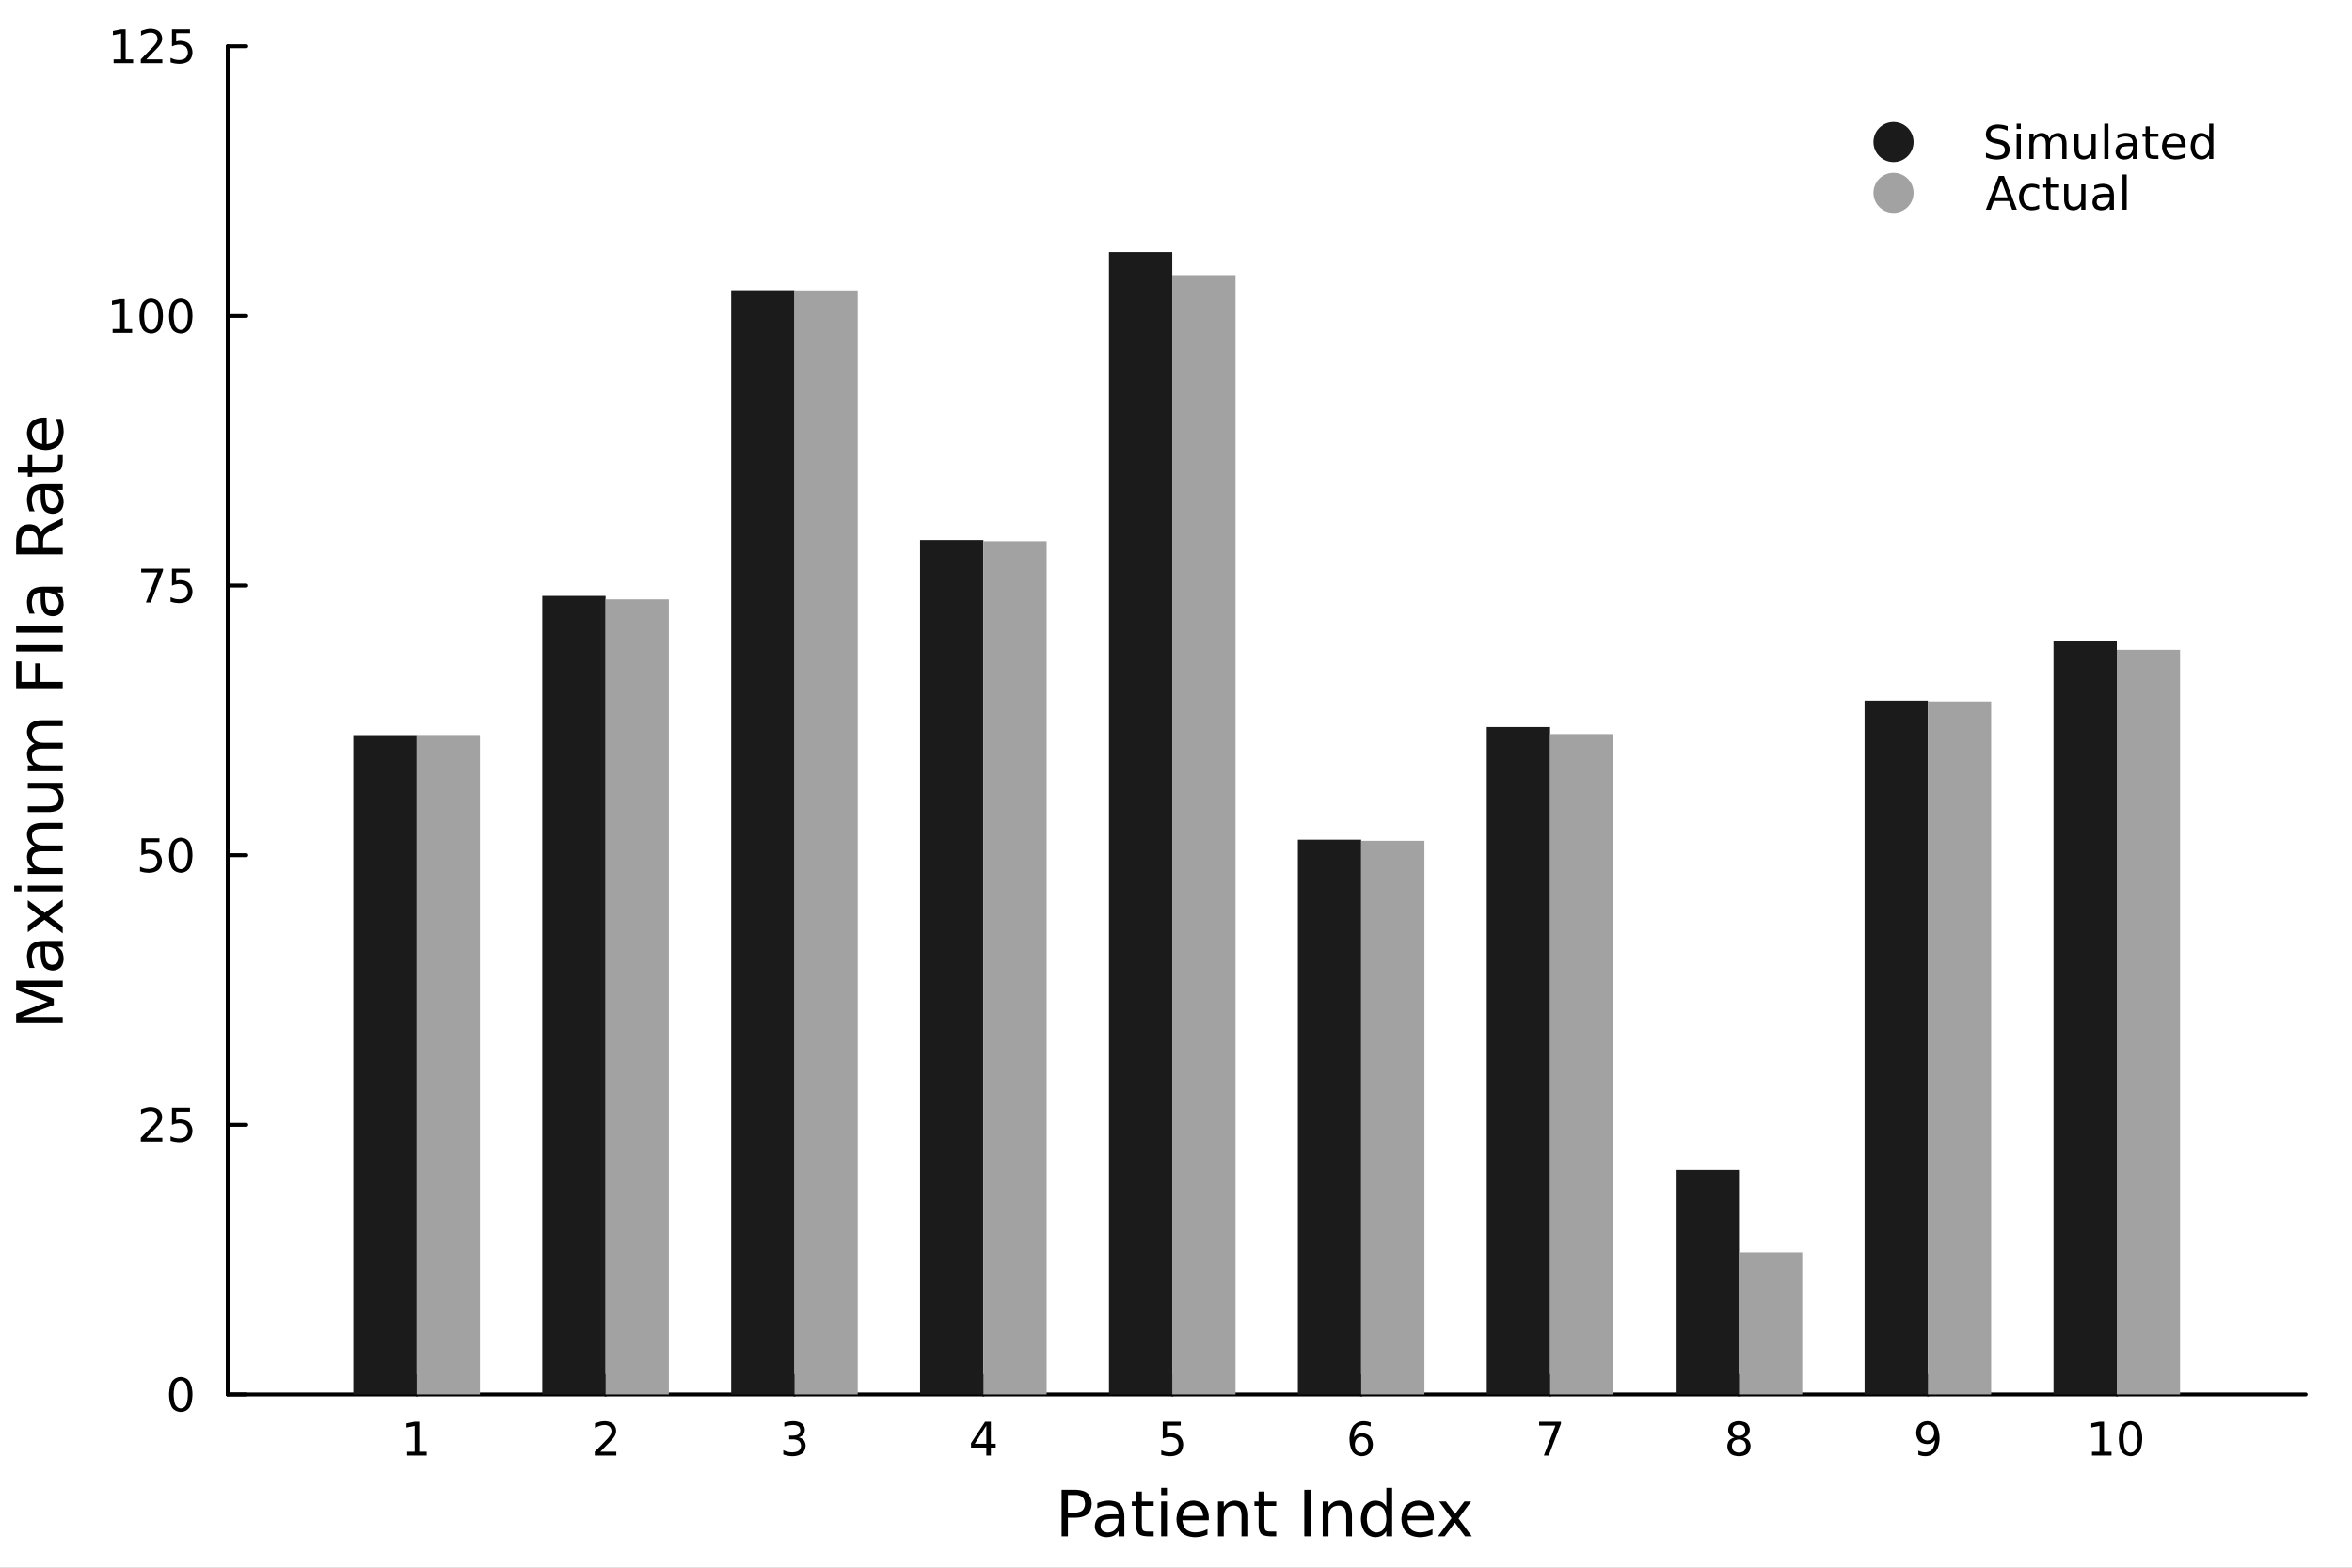 <svg xmlns="http://www.w3.org/2000/svg" xmlns:xlink="http://www.w3.org/1999/xlink" version="1.1" width="600pt" height="400pt" viewBox="0 0 600 400">
<rect x="0" y="0" width="600" height="400" fill="#808080" stroke="none"/>
<defs>
<clipPath id="clip_0">
<path transform="matrix(1,0,0,-1,0,400)" d="M0 0H600V400H0Z"/>
</clipPath>
<clipPath id="clip_1">
<path transform="matrix(1,0,0,-1,0,400)" d="M0 0H600V600H0Z"/>
</clipPath>
<clipPath id="clip_2">
<path transform="matrix(1,0,0,-1,0,400)" d="M0 0H600V600H0Z"/>
</clipPath>
<clipPath id="clip_3">
<path transform="matrix(1,0,0,-1,0,400)" d="M58.1 44.21H588.19V388.19H58.1Z"/>
</clipPath>
<clipPath id="clip_4">
<path transform="matrix(1,0,0,-1,0,400)" d="M58.1 44.21H588.19V388.19H58.1Z"/>
</clipPath>
<clipPath id="clip_5">
<path transform="matrix(1,0,0,-1,0,400)" d="M58.1 44.21H588.19V388.19H58.1Z"/>
</clipPath>
<clipPath id="clip_6">
<path transform="matrix(1,0,0,-1,0,400)" d="M58.1 44.21H588.19V388.19H58.1Z"/>
</clipPath>
<clipPath id="clip_7">
<path transform="matrix(1,0,0,-1,0,400)" d="M58.1 44.21H588.19V388.19H58.1Z"/>
</clipPath>
<clipPath id="clip_8">
<path transform="matrix(1,0,0,-1,0,400)" d="M58.1 44.21H588.19V388.19H58.1Z"/>
</clipPath>
<clipPath id="clip_9">
<path transform="matrix(1,0,0,-1,0,400)" d="M58.1 44.21H588.19V388.19H58.1Z"/>
</clipPath>
<clipPath id="clip_10">
<path transform="matrix(1,0,0,-1,0,400)" d="M58.1 44.21H588.19V388.19H58.1Z"/>
</clipPath>
<clipPath id="clip_11">
<path transform="matrix(1,0,0,-1,0,400)" d="M58.1 44.21H588.19V388.19H58.1Z"/>
</clipPath>
<clipPath id="clip_12">
<path transform="matrix(1,0,0,-1,0,400)" d="M58.1 44.21H588.19V388.19H58.1Z"/>
</clipPath>
<clipPath id="clip_13">
<path transform="matrix(1,0,0,-1,0,400)" d="M58.1 44.21H588.19V388.19H58.1Z"/>
</clipPath>
<clipPath id="clip_14">
<path transform="matrix(1,0,0,-1,0,400)" d="M58.1 44.21H588.19V388.19H58.1Z"/>
</clipPath>
<clipPath id="clip_15">
<path transform="matrix(1,0,0,-1,0,400)" d="M58.1 44.21H588.19V388.19H58.1Z"/>
</clipPath>
<clipPath id="clip_16">
<path transform="matrix(1,0,0,-1,0,400)" d="M58.1 44.21H588.19V388.19H58.1Z"/>
</clipPath>
<clipPath id="clip_17">
<path transform="matrix(1,0,0,-1,0,400)" d="M58.1 44.21H588.19V388.19H58.1Z"/>
</clipPath>
<clipPath id="clip_18">
<path transform="matrix(1,0,0,-1,0,400)" d="M58.1 44.21H588.19V388.19H58.1Z"/>
</clipPath>
<clipPath id="clip_19">
<path transform="matrix(1,0,0,-1,0,400)" d="M58.1 44.21H588.19V388.19H58.1Z"/>
</clipPath>
<clipPath id="clip_20">
<path transform="matrix(1,0,0,-1,0,400)" d="M58.1 44.21H588.19V388.19H58.1Z"/>
</clipPath>
<clipPath id="clip_21">
<path transform="matrix(1,0,0,-1,0,400)" d="M58.1 44.21H588.19V388.19H58.1Z"/>
</clipPath>
<clipPath id="clip_22">
<path transform="matrix(1,0,0,-1,0,400)" d="M58.1 44.21H588.19V388.19H58.1Z"/>
</clipPath>
<clipPath id="clip_23">
<path transform="matrix(1,0,0,-1,0,400)" d="M0 0H600V600H0Z"/>
</clipPath>
</defs>
<g clip-path="url(#clip_0)">
<g clip-path="url(#clip_1)">
<path transform="matrix(1,0,0,-1,0,400)" d="M0 0H600V400H0" fill="#ffffff" fill-rule="evenodd"/>
</g>
<g clip-path="url(#clip_2)">
<path transform="matrix(1,0,0,-1,0,400)" d="M58.1 44.21H588.19V388.19H58.1" fill="#ffffff" fill-rule="evenodd"/>
</g>
<path transform="matrix(1,0,0,-1,0,400)" stroke-width="1" stroke-linecap="round" stroke-linejoin="round" fill="none" stroke="#000000" d="M58.1 44.21H588.19"/>
<path transform="matrix(1,0,0,-1,0,400)" stroke-width="1" stroke-linecap="round" stroke-linejoin="round" fill="none" stroke="#000000" d="M106.29 44.21V48.93"/>
<path transform="matrix(1,0,0,-1,0,400)" stroke-width="1" stroke-linecap="round" stroke-linejoin="round" fill="none" stroke="#000000" d="M154.48 44.21V48.93"/>
<path transform="matrix(1,0,0,-1,0,400)" stroke-width="1" stroke-linecap="round" stroke-linejoin="round" fill="none" stroke="#000000" d="M202.67 44.21V48.93"/>
<path transform="matrix(1,0,0,-1,0,400)" stroke-width="1" stroke-linecap="round" stroke-linejoin="round" fill="none" stroke="#000000" d="M250.86 44.21V48.93"/>
<path transform="matrix(1,0,0,-1,0,400)" stroke-width="1" stroke-linecap="round" stroke-linejoin="round" fill="none" stroke="#000000" d="M299.05 44.21V48.93"/>
<path transform="matrix(1,0,0,-1,0,400)" stroke-width="1" stroke-linecap="round" stroke-linejoin="round" fill="none" stroke="#000000" d="M347.24 44.21V48.93"/>
<path transform="matrix(1,0,0,-1,0,400)" stroke-width="1" stroke-linecap="round" stroke-linejoin="round" fill="none" stroke="#000000" d="M395.43 44.21V48.93"/>
<path transform="matrix(1,0,0,-1,0,400)" stroke-width="1" stroke-linecap="round" stroke-linejoin="round" fill="none" stroke="#000000" d="M443.62 44.21V48.93"/>
<path transform="matrix(1,0,0,-1,0,400)" stroke-width="1" stroke-linecap="round" stroke-linejoin="round" fill="none" stroke="#000000" d="M491.81 44.21V48.93"/>
<path transform="matrix(1,0,0,-1,0,400)" stroke-width="1" stroke-linecap="round" stroke-linejoin="round" fill="none" stroke="#000000" d="M540 44.21V48.93"/>
<path transform="matrix(1,0,0,-1,0,400)" d="M103.88 29.59H105.79V36.18L103.72 35.76V36.83L105.78 37.25H106.95V29.59H108.86V28.61H103.88V29.59Z"/>
<path transform="matrix(1,0,0,-1,0,400)" d="M153.14 29.59H157.22V28.61H151.73V29.59C151.73 29.59 152.4 30.28 153.55 31.43 153.55 31.43 154.7 32.6 154.99 32.93 154.99 32.93 155.55 33.56 155.77 34 155.77 34 156 34.44 156 34.86 156 34.86 156 35.55 155.51 35.98 155.51 35.98 155.03 36.42 154.26 36.42 154.26 36.42 153.71 36.42 153.09 36.23 153.09 36.23 152.49 36.04 151.79 35.65V36.83C151.79 36.83 152.5 37.11 153.11 37.26 153.11 37.26 153.73 37.4 154.23 37.4 154.23 37.4 155.58 37.4 156.38 36.73 156.38 36.73 157.17 36.06 157.17 34.94 157.17 34.94 157.17 34.4 156.97 33.92 156.97 33.92 156.78 33.45 156.25 32.8 156.25 32.8 156.1 32.63 155.33 31.83 155.33 31.83 154.55 31.03 153.14 29.59Z"/>
<path transform="matrix(1,0,0,-1,0,400)" d="M203.73 33.26C203.73 33.26 204.57 33.08 205.04 32.52 205.04 32.52 205.51 31.95 205.51 31.12 205.51 31.12 205.51 29.84 204.63 29.14 204.63 29.14 203.75 28.44 202.13 28.44 202.13 28.44 201.59 28.44 201.01 28.55 201.01 28.55 200.44 28.65 199.82 28.87V29.99C199.82 29.99 200.31 29.71 200.89 29.57 200.89 29.57 201.47 29.42 202.1 29.42 202.1 29.42 203.2 29.42 203.77 29.86 203.77 29.86 204.35 30.29 204.35 31.12 204.35 31.12 204.35 31.88 203.81 32.31 203.81 32.31 203.28 32.74 202.32 32.74H201.32V33.7H202.37C202.37 33.7 203.23 33.7 203.69 34.04 203.69 34.04 204.15 34.39 204.15 35.04 204.15 35.04 204.15 35.71 203.67 36.06 203.67 36.06 203.2 36.42 202.32 36.42 202.32 36.42 201.84 36.42 201.29 36.31 201.29 36.31 200.74 36.21 200.08 35.99V37.03C200.08 37.03 200.75 37.22 201.33 37.31 201.33 37.31 201.91 37.4 202.43 37.4 202.43 37.4 203.76 37.4 204.53 36.79 204.53 36.79 205.31 36.19 205.31 35.16 205.31 35.16 205.31 34.44 204.9 33.95 204.9 33.95 204.49 33.45 203.73 33.26Z"/>
<path transform="matrix(1,0,0,-1,0,400)" d="M251.61 36.23 248.66 31.61H251.61V36.23M251.3 37.25H252.77V31.61H254.01V30.64H252.77V28.61H251.61V30.64H247.71V31.77L251.3 37.25Z"/>
<path transform="matrix(1,0,0,-1,0,400)" d="M296.62 37.25H301.21V36.26H297.69V34.14C297.69 34.14 297.94 34.23 298.2 34.27 298.2 34.27 298.45 34.32 298.71 34.32 298.71 34.32 300.15 34.32 301 33.52 301 33.52 301.84 32.73 301.84 31.38 301.84 31.38 301.84 29.98 300.98 29.21 300.98 29.21 300.11 28.44 298.53 28.44 298.53 28.44 297.98 28.44 297.42 28.53 297.42 28.53 296.85 28.62 296.25 28.81V29.98C296.25 29.98 296.77 29.7 297.33 29.56 297.33 29.56 297.88 29.42 298.5 29.42 298.5 29.42 299.51 29.42 300.09 29.95 300.09 29.95 300.67 30.47 300.67 31.38 300.67 31.38 300.67 32.28 300.09 32.81 300.09 32.81 299.51 33.33 298.5 33.33 298.5 33.33 298.04 33.33 297.57 33.23 297.57 33.23 297.1 33.12 296.62 32.9V37.25Z"/>
<path transform="matrix(1,0,0,-1,0,400)" d="M347.34 33.39C347.34 33.39 346.55 33.39 346.09 32.85 346.09 32.85 345.63 32.31 345.63 31.38 345.63 31.38 345.63 30.45 346.09 29.9 346.09 29.9 346.55 29.36 347.34 29.36 347.34 29.36 348.13 29.36 348.58 29.9 348.58 29.9 349.05 30.45 349.05 31.38 349.05 31.38 349.05 32.31 348.58 32.85 348.58 32.85 348.13 33.39 347.34 33.39M349.66 37.05V35.99C349.66 35.99 349.22 36.2 348.77 36.31 348.77 36.31 348.32 36.42 347.88 36.42 347.88 36.42 346.73 36.42 346.11 35.64 346.11 35.64 345.51 34.86 345.42 33.28 345.42 33.28 345.76 33.78 346.27 34.04 346.27 34.04 346.79 34.32 347.41 34.32 347.41 34.32 348.71 34.32 349.46 33.52 349.46 33.52 350.22 32.74 350.22 31.38 350.22 31.38 350.22 30.05 349.43 29.24 349.43 29.24 348.65 28.44 347.34 28.44 347.34 28.44 345.84 28.44 345.05 29.58 345.05 29.58 344.26 30.73 344.26 32.92 344.26 32.92 344.26 34.96 345.23 36.18 345.23 36.18 346.2 37.4 347.84 37.4 347.84 37.4 348.28 37.4 348.72 37.31 348.72 37.31 349.17 37.23 349.66 37.05Z"/>
<path transform="matrix(1,0,0,-1,0,400)" d="M392.65 37.25H398.21V36.75L395.07 28.61H393.85L396.8 36.26H392.65V37.25Z"/>
<path transform="matrix(1,0,0,-1,0,400)" d="M443.62 32.71C443.62 32.71 442.79 32.71 442.3 32.26 442.3 32.26 441.83 31.82 441.83 31.04 441.83 31.04 441.83 30.25 442.3 29.81 442.3 29.81 442.79 29.36 443.62 29.36 443.62 29.36 444.45 29.36 444.93 29.81 444.93 29.81 445.41 30.26 445.41 31.04 445.41 31.04 445.41 31.82 444.93 32.26 444.93 32.26 444.46 32.71 443.62 32.71M442.45 33.21C442.45 33.21 441.7 33.39 441.27 33.91 441.27 33.91 440.86 34.42 440.86 35.16 440.86 35.16 440.86 36.2 441.59 36.8 441.59 36.8 442.33 37.4 443.62 37.4 443.62 37.4 444.91 37.4 445.64 36.8 445.64 36.8 446.38 36.2 446.38 35.16 446.38 35.16 446.38 34.42 445.96 33.91 445.96 33.91 445.54 33.39 444.79 33.21 444.79 33.21 445.64 33.01 446.11 32.44 446.11 32.44 446.58 31.86 446.58 31.04 446.58 31.04 446.58 29.78 445.81 29.11 445.81 29.11 445.05 28.44 443.62 28.44 443.62 28.44 442.19 28.44 441.42 29.11 441.42 29.11 440.66 29.78 440.66 31.04 440.66 31.04 440.66 31.86 441.13 32.44 441.13 32.44 441.6 33.01 442.45 33.21M442.02 35.05C442.02 35.05 442.02 34.38 442.44 34 442.44 34 442.86 33.63 443.62 33.63 443.62 33.63 444.37 33.63 444.79 34 444.79 34 445.22 34.38 445.22 35.05 445.22 35.05 445.22 35.72 444.79 36.1 444.79 36.1 444.37 36.48 443.62 36.48 443.62 36.48 442.86 36.48 442.44 36.1 442.44 36.1 442.02 35.72 442.02 35.05Z"/>
<path transform="matrix(1,0,0,-1,0,400)" d="M489.38 28.78V29.85C489.38 29.85 489.82 29.64 490.28 29.53 490.28 29.53 490.73 29.42 491.16 29.42 491.16 29.42 492.32 29.42 492.93 30.2 492.93 30.2 493.54 30.98 493.63 32.56 493.63 32.56 493.29 32.07 492.78 31.8 492.78 31.8 492.26 31.53 491.64 31.53 491.64 31.53 490.34 31.53 489.58 32.31 489.58 32.31 488.83 33.1 488.83 34.46 488.83 34.46 488.83 35.79 489.62 36.6 489.62 36.6 490.4 37.4 491.71 37.4 491.71 37.4 493.21 37.4 494 36.25 494 36.25 494.79 35.1 494.79 32.92 494.79 32.92 494.79 30.87 493.82 29.65 493.82 29.65 492.85 28.44 491.21 28.44 491.21 28.44 490.77 28.44 490.32 28.52 490.32 28.52 489.87 28.61 489.38 28.78M491.71 32.45C491.71 32.45 492.5 32.45 492.95 32.99 492.95 32.99 493.42 33.52 493.42 34.46 493.42 34.46 493.42 35.39 492.95 35.93 492.95 35.93 492.5 36.48 491.71 36.48 491.71 36.48 490.92 36.48 490.46 35.93 490.46 35.93 490 35.39 490 34.46 490 34.46 490 33.52 490.46 32.99 490.46 32.99 490.92 32.45 491.71 32.45Z"/>
<path transform="matrix(1,0,0,-1,0,400)" d="M533.67 29.59H535.58V36.18L533.5 35.76V36.83L535.57 37.25H536.74V29.59H538.65V28.61H533.67V29.59Z"/>
<path transform="matrix(1,0,0,-1,0,400)" d="M543.51 36.48C543.51 36.48 542.61 36.48 542.15 35.58 542.15 35.58 541.7 34.7 541.7 32.92 541.7 32.92 541.7 31.14 542.15 30.25 542.15 30.25 542.61 29.36 543.51 29.36 543.51 29.36 544.42 29.36 544.87 30.25 544.87 30.25 545.33 31.14 545.33 32.92 545.33 32.92 545.33 34.7 544.87 35.58 544.87 35.58 544.42 36.48 543.51 36.48M543.51 37.4C543.51 37.4 544.96 37.4 545.73 36.25 545.73 36.25 546.49 35.1 546.49 32.92 546.49 32.92 546.49 30.73 545.73 29.58 545.73 29.58 544.96 28.44 543.51 28.44 543.51 28.44 542.06 28.44 541.29 29.58 541.29 29.58 540.52 30.73 540.52 32.92 540.52 32.92 540.52 35.1 541.29 36.25 541.29 36.25 542.06 37.4 543.51 37.4Z"/>
<path transform="matrix(1,0,0,-1,0,400)" d="M272.42 18.55V14.08H274.45C274.45 14.08 275.57 14.08 276.18 14.67 276.18 14.67 276.79 15.25 276.79 16.32 276.79 16.32 276.79 17.39 276.18 17.97 276.18 17.97 275.57 18.55 274.45 18.55H272.42M270.82 19.87H274.45C274.45 19.87 276.44 19.87 277.46 18.96 277.46 18.96 278.49 18.06 278.49 16.32 278.49 16.32 278.49 14.56 277.46 13.66 277.46 13.66 276.44 12.76 274.45 12.76H272.42V7.99H270.82V19.87Z"/>
<path transform="matrix(1,0,0,-1,0,400)" d="M283.9 12.47C283.9 12.47 282.12 12.47 281.44 12.06 281.44 12.06 280.76 11.66 280.76 10.68 280.76 10.68 280.76 9.9 281.26 9.44 281.26 9.44 281.78 8.98 282.67 8.98 282.67 8.98 283.88 8.98 284.61 9.84 284.61 9.84 285.35 10.71 285.35 12.14V12.47H283.9M286.82 13.07V7.99H285.35V9.34C285.35 9.34 284.85 8.53 284.11 8.14 284.11 8.14 283.36 7.76 282.28 7.76 282.28 7.76 280.91 7.76 280.1 8.52 280.1 8.52 279.29 9.29 279.29 10.58 279.29 10.58 279.29 12.09 280.29 12.85 280.29 12.85 281.3 13.61 283.3 13.61H285.35V13.76C285.35 13.76 285.35 14.77 284.69 15.32 284.69 15.32 284.03 15.87 282.82 15.87 282.82 15.87 282.06 15.87 281.34 15.69 281.34 15.69 280.61 15.51 279.94 15.14V16.5C279.94 16.5 280.75 16.81 281.5 16.96 281.5 16.96 282.26 17.12 282.98 17.12 282.98 17.12 284.91 17.12 285.86 16.11 285.86 16.11 286.82 15.11 286.82 13.07Z"/>
<path transform="matrix(1,0,0,-1,0,400)" d="M291.28 19.43V16.9H294.3V15.76H291.28V10.93C291.28 10.93 291.28 9.84 291.58 9.52 291.58 9.52 291.88 9.21 292.79 9.21H294.3V7.99H292.79C292.79 7.99 291.1 7.99 290.46 8.62 290.46 8.62 289.81 9.25 289.81 10.93V15.76H288.74V16.9H289.81V19.43H291.28Z"/>
<path transform="matrix(1,0,0,-1,0,400)" d="M296.22 16.9H297.69V7.99H296.22V16.9M296.22 20.37H297.69V18.52H296.22V20.37Z"/>
<path transform="matrix(1,0,0,-1,0,400)" d="M308.37 12.81V12.09H301.64C301.64 12.09 301.74 10.58 302.55 9.79 302.55 9.79 303.37 9 304.83 9 304.83 9 305.67 9 306.46 9.21 306.46 9.21 307.25 9.41 308.03 9.83V8.44C308.03 8.44 307.24 8.11 306.42 7.93 306.42 7.93 305.59 7.76 304.74 7.76 304.74 7.76 302.61 7.76 301.36 9 301.36 9 300.12 10.24 300.12 12.36 300.12 12.36 300.12 14.55 301.29 15.83 301.29 15.83 302.48 17.12 304.48 17.12 304.48 17.12 306.28 17.12 307.32 15.95 307.32 15.95 308.37 14.8 308.37 12.81M306.91 13.24C306.91 13.24 306.89 14.44 306.23 15.16 306.23 15.16 305.58 15.87 304.5 15.87 304.5 15.87 303.27 15.87 302.53 15.18 302.53 15.18 301.8 14.49 301.69 13.23L306.91 13.24Z"/>
<path transform="matrix(1,0,0,-1,0,400)" d="M318.19 13.37V7.99H316.72V13.32C316.72 13.32 316.72 14.59 316.23 15.21 316.23 15.21 315.74 15.84 314.75 15.84 314.75 15.84 313.56 15.84 312.88 15.09 312.88 15.09 312.19 14.33 312.19 13.03V7.99H310.72V16.9H312.19V15.52C312.19 15.52 312.72 16.32 313.43 16.72 313.43 16.72 314.14 17.12 315.07 17.12 315.07 17.12 316.61 17.12 317.4 16.16 317.4 16.16 318.19 15.21 318.19 13.37Z"/>
<path transform="matrix(1,0,0,-1,0,400)" d="M322.55 19.43V16.9H325.57V15.76H322.55V10.93C322.55 10.93 322.55 9.84 322.85 9.52 322.85 9.52 323.15 9.21 324.07 9.21H325.57V7.99H324.07C324.07 7.99 322.37 7.99 321.73 8.62 321.73 8.62 321.08 9.25 321.08 10.93V15.76H320.01V16.9H321.08V19.43H322.55Z"/>
<path transform="matrix(1,0,0,-1,0,400)" d="M332.74 19.87H334.35V7.99H332.74V19.87Z"/>
<path transform="matrix(1,0,0,-1,0,400)" d="M344.89 13.37V7.99H343.43V13.32C343.43 13.32 343.43 14.59 342.93 15.21 342.93 15.21 342.44 15.84 341.45 15.84 341.45 15.84 340.27 15.84 339.58 15.09 339.58 15.09 338.9 14.33 338.9 13.03V7.99H337.43V16.9H338.9V15.52C338.9 15.52 339.42 16.32 340.13 16.72 340.13 16.72 340.85 17.12 341.78 17.12 341.78 17.12 343.31 17.12 344.1 16.16 344.1 16.16 344.89 15.21 344.89 13.37Z"/>
<path transform="matrix(1,0,0,-1,0,400)" d="M353.67 15.55V20.37H355.14V7.99H353.67V9.33C353.67 9.33 353.21 8.53 352.5 8.14 352.5 8.14 351.8 7.76 350.82 7.76 350.82 7.76 349.2 7.76 348.18 9.05 348.18 9.05 347.17 10.34 347.17 12.44 347.17 12.44 347.17 14.54 348.18 15.83 348.18 15.83 349.2 17.12 350.82 17.12 350.82 17.12 351.8 17.12 352.5 16.73 352.5 16.73 353.21 16.34 353.67 15.55M348.69 12.44C348.69 12.44 348.69 10.82 349.35 9.9 349.35 9.9 350.01 8.98 351.18 8.98 351.18 8.98 352.34 8.98 353.01 9.9 353.01 9.9 353.67 10.82 353.67 12.44 353.67 12.44 353.67 14.05 353.01 14.97 353.01 14.97 352.34 15.89 351.18 15.89 351.18 15.89 350.01 15.89 349.35 14.97 349.35 14.97 348.69 14.05 348.69 12.44Z"/>
<path transform="matrix(1,0,0,-1,0,400)" d="M365.78 12.81V12.09H359.05C359.05 12.09 359.14 10.58 359.95 9.79 359.95 9.79 360.77 9 362.23 9 362.23 9 363.07 9 363.86 9.21 363.86 9.21 364.66 9.41 365.44 9.83V8.44C365.44 8.44 364.65 8.11 363.82 7.93 363.82 7.93 362.99 7.76 362.14 7.76 362.14 7.76 360.01 7.76 358.76 9 358.76 9 357.52 10.24 357.52 12.36 357.52 12.36 357.52 14.55 358.7 15.83 358.7 15.83 359.88 17.12 361.89 17.12 361.89 17.12 363.68 17.12 364.73 15.95 364.73 15.95 365.78 14.8 365.78 12.81M364.31 13.24C364.31 13.24 364.3 14.44 363.64 15.16 363.64 15.16 362.98 15.87 361.9 15.87 361.9 15.87 360.68 15.87 359.94 15.18 359.94 15.18 359.2 14.49 359.09 13.23L364.31 13.24Z"/>
<path transform="matrix(1,0,0,-1,0,400)" d="M375.3 16.9 372.08 12.56 375.47 7.99H373.74L371.15 11.49 368.55 7.99H366.83L370.29 12.65 367.12 16.9H368.85L371.21 13.73 373.58 16.9H375.3Z"/>
<path transform="matrix(1,0,0,-1,0,400)" stroke-width="1" stroke-linecap="round" stroke-linejoin="round" fill="none" stroke="#000000" d="M58.1 44.21V388.19"/>
<path transform="matrix(1,0,0,-1,0,400)" stroke-width="1" stroke-linecap="round" stroke-linejoin="round" fill="none" stroke="#000000" d="M58.1 44.21H62.82"/>
<path transform="matrix(1,0,0,-1,0,400)" stroke-width="1" stroke-linecap="round" stroke-linejoin="round" fill="none" stroke="#000000" d="M58.1 113H62.82"/>
<path transform="matrix(1,0,0,-1,0,400)" stroke-width="1" stroke-linecap="round" stroke-linejoin="round" fill="none" stroke="#000000" d="M58.1 181.8H62.82"/>
<path transform="matrix(1,0,0,-1,0,400)" stroke-width="1" stroke-linecap="round" stroke-linejoin="round" fill="none" stroke="#000000" d="M58.1 250.6H62.82"/>
<path transform="matrix(1,0,0,-1,0,400)" stroke-width="1" stroke-linecap="round" stroke-linejoin="round" fill="none" stroke="#000000" d="M58.1 319.39H62.82"/>
<path transform="matrix(1,0,0,-1,0,400)" stroke-width="1" stroke-linecap="round" stroke-linejoin="round" fill="none" stroke="#000000" d="M58.1 388.19H62.82"/>
<path transform="matrix(1,0,0,-1,0,400)" d="M46.11 47.76C46.11 47.76 45.21 47.76 44.75 46.86 44.75 46.86 44.3 45.98 44.3 44.2 44.3 44.2 44.3 42.42 44.75 41.53 44.75 41.53 45.21 40.64 46.11 40.64 46.11 40.64 47.02 40.64 47.47 41.53 47.47 41.53 47.93 42.42 47.93 44.2 47.93 44.2 47.93 45.98 47.47 46.86 47.47 46.86 47.02 47.76 46.11 47.76M46.11 48.68C46.11 48.68 47.56 48.68 48.33 47.53 48.33 47.53 49.1 46.38 49.1 44.2 49.1 44.2 49.1 42.01 48.33 40.86 48.33 40.86 47.56 39.72 46.11 39.72 46.11 39.72 44.66 39.72 43.89 40.86 43.89 40.86 43.13 42.01 43.13 44.2 43.13 44.2 43.13 46.38 43.89 47.53 43.89 47.53 44.66 48.68 46.11 48.68Z"/>
<path transform="matrix(1,0,0,-1,0,400)" d="M37.33 109.67H41.41V108.68H35.92V109.67C35.92 109.67 36.59 110.35 37.73 111.51 37.73 111.51 38.88 112.67 39.18 113.01 39.18 113.01 39.74 113.64 39.96 114.08 39.96 114.08 40.19 114.52 40.19 114.94 40.19 114.94 40.19 115.63 39.7 116.06 39.7 116.06 39.22 116.49 38.44 116.49 38.44 116.49 37.89 116.49 37.28 116.3 37.28 116.3 36.67 116.11 35.98 115.72V116.91C35.98 116.91 36.68 117.19 37.3 117.33 37.3 117.33 37.91 117.48 38.42 117.48 38.42 117.48 39.76 117.48 40.56 116.81 40.56 116.81 41.36 116.14 41.36 115.01 41.36 115.01 41.36 114.48 41.16 114 41.16 114 40.96 113.53 40.43 112.88 40.43 112.88 40.29 112.71 39.51 111.91 39.51 111.91 38.74 111.11 37.33 109.67Z"/>
<path transform="matrix(1,0,0,-1,0,400)" d="M43.87 117.32H48.46V116.34H44.94V114.22C44.94 114.22 45.2 114.31 45.45 114.35 45.45 114.35 45.71 114.39 45.96 114.39 45.96 114.39 47.41 114.39 48.25 113.6 48.25 113.6 49.1 112.81 49.1 111.45 49.1 111.45 49.1 110.06 48.23 109.28 48.23 109.28 47.36 108.51 45.78 108.51 45.78 108.51 45.24 108.51 44.67 108.61 44.67 108.61 44.11 108.7 43.51 108.88V110.06C43.51 110.06 44.03 109.78 44.58 109.64 44.58 109.64 45.14 109.5 45.76 109.5 45.76 109.5 46.76 109.5 47.34 110.02 47.34 110.02 47.93 110.55 47.93 111.45 47.93 111.45 47.93 112.36 47.34 112.88 47.34 112.88 46.76 113.41 45.76 113.41 45.76 113.41 45.29 113.41 44.82 113.31 44.82 113.31 44.36 113.2 43.87 112.98V117.32Z"/>
<path transform="matrix(1,0,0,-1,0,400)" d="M36.08 186.12H40.67V185.13H37.15V183.02C37.15 183.02 37.41 183.1 37.66 183.14 37.66 183.14 37.92 183.19 38.17 183.19 38.17 183.19 39.62 183.19 40.46 182.4 40.46 182.4 41.31 181.6 41.31 180.25 41.31 180.25 41.31 178.86 40.44 178.08 40.44 178.08 39.57 177.31 37.99 177.31 37.99 177.31 37.45 177.31 36.88 177.4 36.88 177.4 36.32 177.5 35.72 177.68V178.86C35.72 178.86 36.24 178.57 36.79 178.43 36.79 178.43 37.35 178.29 37.97 178.29 37.97 178.29 38.97 178.29 39.55 178.82 39.55 178.82 40.14 179.35 40.14 180.25 40.14 180.25 40.14 181.15 39.55 181.68 39.55 181.68 38.97 182.21 37.97 182.21 37.97 182.21 37.5 182.21 37.03 182.1 37.03 182.1 36.57 182 36.08 181.78V186.12Z"/>
<path transform="matrix(1,0,0,-1,0,400)" d="M46.11 185.35C46.11 185.35 45.21 185.35 44.75 184.46 44.75 184.46 44.3 183.57 44.3 181.79 44.3 181.79 44.3 180.01 44.75 179.12 44.75 179.12 45.21 178.24 46.11 178.24 46.11 178.24 47.02 178.24 47.47 179.12 47.47 179.12 47.93 180.01 47.93 181.79 47.93 181.79 47.93 183.57 47.47 184.46 47.47 184.46 47.02 185.35 46.11 185.35M46.11 186.27C46.11 186.27 47.56 186.27 48.33 185.12 48.33 185.12 49.1 183.98 49.1 181.79 49.1 181.79 49.1 179.61 48.33 178.46 48.33 178.46 47.56 177.31 46.11 177.31 46.11 177.31 44.66 177.31 43.89 178.46 43.89 178.46 43.13 179.61 43.13 181.79 43.13 181.79 43.13 183.98 43.89 185.12 43.89 185.12 44.66 186.27 46.11 186.27Z"/>
<path transform="matrix(1,0,0,-1,0,400)" d="M36.02 254.92H41.58V254.42L38.44 246.28H37.22L40.17 253.93H36.02V254.92Z"/>
<path transform="matrix(1,0,0,-1,0,400)" d="M43.87 254.92H48.46V253.93H44.94V251.81C44.94 251.81 45.2 251.9 45.45 251.94 45.45 251.94 45.71 251.99 45.96 251.99 45.96 251.99 47.41 251.99 48.25 251.19 48.25 251.19 49.1 250.4 49.1 249.05 49.1 249.05 49.1 247.65 48.23 246.88 48.23 246.88 47.36 246.11 45.78 246.11 45.78 246.11 45.24 246.11 44.67 246.2 44.67 246.2 44.11 246.29 43.51 246.48V247.65C43.51 247.65 44.03 247.37 44.58 247.23 44.58 247.23 45.14 247.09 45.76 247.09 45.76 247.09 46.76 247.09 47.34 247.62 47.34 247.62 47.93 248.14 47.93 249.05 47.93 249.05 47.93 249.95 47.34 250.48 47.34 250.48 46.76 251 45.76 251 45.76 251 45.29 251 44.82 250.9 44.82 250.9 44.36 250.8 43.87 250.58V254.92Z"/>
<path transform="matrix(1,0,0,-1,0,400)" d="M28.73 316.06H30.64V322.65L28.57 322.23V323.3L30.63 323.71H31.8V316.06H33.71V315.07H28.73V316.06Z"/>
<path transform="matrix(1,0,0,-1,0,400)" d="M38.57 322.94C38.57 322.94 37.67 322.94 37.21 322.05 37.21 322.05 36.76 321.17 36.76 319.38 36.76 319.38 36.76 317.61 37.21 316.72 37.21 316.72 37.67 315.83 38.57 315.83 38.57 315.83 39.48 315.83 39.93 316.72 39.93 316.72 40.39 317.61 40.39 319.38 40.39 319.38 40.39 321.17 39.93 322.05 39.93 322.05 39.48 322.94 38.57 322.94M38.57 323.87C38.57 323.87 40.02 323.87 40.79 322.72 40.79 322.72 41.56 321.57 41.56 319.38 41.56 319.38 41.56 317.2 40.79 316.05 40.79 316.05 40.02 314.9 38.57 314.9 38.57 314.9 37.12 314.9 36.35 316.05 36.35 316.05 35.58 317.2 35.58 319.38 35.58 319.38 35.58 321.57 36.35 322.72 36.35 322.72 37.12 323.87 38.57 323.87Z"/>
<path transform="matrix(1,0,0,-1,0,400)" d="M46.11 322.94C46.11 322.94 45.21 322.94 44.75 322.05 44.75 322.05 44.3 321.17 44.3 319.38 44.3 319.38 44.3 317.61 44.75 316.72 44.75 316.72 45.21 315.83 46.11 315.83 46.11 315.83 47.02 315.83 47.47 316.72 47.47 316.72 47.93 317.61 47.93 319.38 47.93 319.38 47.93 321.17 47.47 322.05 47.47 322.05 47.02 322.94 46.11 322.94M46.11 323.87C46.11 323.87 47.56 323.87 48.33 322.72 48.33 322.72 49.1 321.57 49.1 319.38 49.1 319.38 49.1 317.2 48.33 316.05 48.33 316.05 47.56 314.9 46.11 314.9 46.11 314.9 44.66 314.9 43.89 316.05 43.89 316.05 43.13 317.2 43.13 319.38 43.13 319.38 43.13 321.57 43.89 322.72 43.89 322.72 44.66 323.87 46.11 323.87Z"/>
<path transform="matrix(1,0,0,-1,0,400)" d="M28.98 384.85H30.89V391.44L28.81 391.03V392.09L30.88 392.51H32.05V384.85H33.96V383.87H28.98V384.85Z"/>
<path transform="matrix(1,0,0,-1,0,400)" d="M37.33 384.85H41.41V383.87H35.92V384.85C35.92 384.85 36.59 385.54 37.73 386.7 37.73 386.7 38.88 387.86 39.18 388.2 39.18 388.2 39.74 388.83 39.96 389.26 39.96 389.26 40.19 389.7 40.19 390.12 40.19 390.12 40.19 390.81 39.7 391.25 39.7 391.25 39.22 391.68 38.44 391.68 38.44 391.68 37.89 391.68 37.28 391.49 37.28 391.49 36.67 391.3 35.98 390.91V392.09C35.98 392.09 36.68 392.38 37.3 392.52 37.3 392.52 37.91 392.67 38.42 392.67 38.42 392.67 39.76 392.67 40.56 391.99 40.56 391.99 41.36 391.32 41.36 390.2 41.36 390.2 41.36 389.67 41.16 389.19 41.16 389.19 40.96 388.71 40.43 388.06 40.43 388.06 40.29 387.9 39.51 387.09 39.51 387.09 38.74 386.29 37.33 384.85Z"/>
<path transform="matrix(1,0,0,-1,0,400)" d="M43.87 392.51H48.46V391.53H44.94V389.41C44.94 389.41 45.2 389.49 45.45 389.53 45.45 389.53 45.71 389.58 45.96 389.58 45.96 389.58 47.41 389.58 48.25 388.79 48.25 388.79 49.1 388 49.1 386.64 49.1 386.64 49.1 385.25 48.23 384.47 48.23 384.47 47.36 383.7 45.78 383.7 45.78 383.7 45.24 383.7 44.67 383.79 44.67 383.79 44.11 383.89 43.51 384.07V385.25C43.51 385.25 44.03 384.96 44.58 384.82 44.58 384.82 45.14 384.68 45.76 384.68 45.76 384.68 46.76 384.68 47.34 385.21 47.34 385.21 47.93 385.74 47.93 386.64 47.93 386.64 47.93 387.54 47.34 388.07 47.34 388.07 46.76 388.6 45.76 388.6 45.76 388.6 45.29 388.6 44.82 388.49 44.82 388.49 44.36 388.39 43.87 388.17V392.51Z"/>
<path transform="matrix(1,0,0,-1,0,400)" d="M4.12 138.93V141.33L12.21 144.36 4.12 147.41V149.8H16V148.24H5.57L13.72 145.17V143.56L5.57 140.49H16V138.93H4.12Z"/>
<path transform="matrix(1,0,0,-1,0,400)" d="M11.52 156.98C11.52 156.98 11.52 155.21 11.93 154.52 11.93 154.52 12.33 153.84 13.31 153.84 13.31 153.84 14.09 153.84 14.55 154.35 14.55 154.35 15.01 154.86 15.01 155.75 15.01 155.75 15.01 156.96 14.15 157.7 14.15 157.7 13.28 158.44 11.85 158.44H11.52V156.98M10.92 159.9H16V158.44H14.65C14.65 158.44 15.46 157.93 15.85 157.19 15.85 157.19 16.23 156.44 16.23 155.36 16.23 155.36 16.23 153.99 15.47 153.18 15.47 153.18 14.7 152.37 13.41 152.37 13.41 152.37 11.9 152.37 11.14 153.38 11.14 153.38 10.38 154.39 10.38 156.38V158.44H10.23C10.23 158.44 9.22 158.44 8.67 157.77 8.67 157.77 8.12 157.11 8.12 155.91 8.12 155.91 8.12 155.14 8.3 154.42 8.3 154.42 8.48 153.69 8.85 153.03H7.49C7.49 153.03 7.18 153.83 7.03 154.58 7.03 154.58 6.87 155.34 6.87 156.06 6.87 156.06 6.87 157.99 7.88 158.95 7.88 158.95 8.88 159.9 10.92 159.9Z"/>
<path transform="matrix(1,0,0,-1,0,400)" d="M7.09 170.32 11.43 167.1 16 170.49V168.76L12.5 166.17 16 163.58V161.85L11.34 165.31 7.09 162.14V163.87L10.26 166.23 7.09 168.6V170.32Z"/>
<path transform="matrix(1,0,0,-1,0,400)" d="M7.09 172.56V174.02H16V172.56H7.09M3.62 172.56V174.02H5.47V172.56H3.62Z"/>
<path transform="matrix(1,0,0,-1,0,400)" d="M8.8 184.03C8.8 184.03 7.81 184.58 7.34 185.34 7.34 185.34 6.87 186.1 6.87 187.14 6.87 187.14 6.87 188.53 7.85 189.29 7.85 189.29 8.82 190.04 10.62 190.04H16V188.57H10.67C10.67 188.57 9.39 188.57 8.77 188.12 8.77 188.12 8.15 187.66 8.15 186.73 8.15 186.73 8.15 185.59 8.9 184.93 8.9 184.93 9.66 184.27 10.96 184.27H16V182.8H10.67C10.67 182.8 9.38 182.8 8.77 182.35 8.77 182.35 8.15 181.89 8.15 180.95 8.15 180.95 8.15 179.82 8.91 179.16 8.91 179.16 9.67 178.5 10.96 178.5H16V177.03H7.09V178.5H8.47C8.47 178.5 7.65 179.01 7.26 179.71 7.26 179.71 6.87 180.41 6.87 181.37 6.87 181.37 6.87 182.34 7.37 183.02 7.37 183.02 7.86 183.7 8.8 184.03Z"/>
<path transform="matrix(1,0,0,-1,0,400)" d="M12.48 192.81H7.09V194.28H12.43C12.43 194.28 13.69 194.28 14.33 194.77 14.33 194.77 14.96 195.26 14.96 196.25 14.96 196.25 14.96 197.43 14.2 198.12 14.2 198.12 13.45 198.81 12.14 198.81H7.09V200.27H16V198.81H14.63C14.63 198.81 15.44 198.28 15.84 197.57 15.84 197.57 16.23 196.87 16.23 195.94 16.23 195.94 16.23 194.4 15.28 193.61 15.28 193.61 14.32 192.81 12.48 192.81M6.87 196.5V196.5Z"/>
<path transform="matrix(1,0,0,-1,0,400)" d="M8.8 210.23C8.8 210.23 7.81 210.78 7.34 211.54 7.34 211.54 6.87 212.31 6.87 213.34 6.87 213.34 6.87 214.73 7.85 215.49 7.85 215.49 8.82 216.24 10.62 216.24H16V214.77H10.67C10.67 214.77 9.39 214.77 8.77 214.32 8.77 214.32 8.15 213.87 8.15 212.93 8.15 212.93 8.15 211.8 8.9 211.14 8.9 211.14 9.66 210.48 10.96 210.48H16V209H10.67C10.67 209 9.38 209 8.77 208.55 8.77 208.55 8.15 208.1 8.15 207.15 8.15 207.15 8.15 206.03 8.91 205.37 8.91 205.37 9.67 204.71 10.96 204.71H16V203.23H7.09V204.71H8.47C8.47 204.71 7.65 205.21 7.26 205.91 7.26 205.91 6.87 206.61 6.87 207.57 6.87 207.57 6.87 208.54 7.37 209.22 7.37 209.22 7.86 209.9 8.8 210.23Z"/>
<path transform="matrix(1,0,0,-1,0,400)" d="M4.12 224.41V231.24H5.47V226.02H8.97V230.73H10.33V226.02H16V224.41H4.12Z"/>
<path transform="matrix(1,0,0,-1,0,400)" d="M4.12 233.78V235.39H16V233.78H4.12Z"/>
<path transform="matrix(1,0,0,-1,0,400)" d="M4.12 238.59V240.2H16V238.59H4.12Z"/>
<path transform="matrix(1,0,0,-1,0,400)" d="M11.52 247.38C11.52 247.38 11.52 245.61 11.93 244.92 11.93 244.92 12.33 244.24 13.31 244.24 13.31 244.24 14.09 244.24 14.55 244.75 14.55 244.75 15.01 245.26 15.01 246.15 15.01 246.15 15.01 247.37 14.15 248.1 14.15 248.1 13.28 248.84 11.85 248.84H11.52V247.38M10.92 250.3H16V248.84H14.65C14.65 248.84 15.46 248.34 15.85 247.59 15.85 247.59 16.23 246.84 16.23 245.76 16.23 245.76 16.23 244.39 15.47 243.58 15.47 243.58 14.7 242.77 13.41 242.77 13.41 242.77 11.9 242.77 11.14 243.78 11.14 243.78 10.38 244.79 10.38 246.78V248.84H10.23C10.23 248.84 9.22 248.84 8.67 248.17 8.67 248.17 8.12 247.51 8.12 246.31 8.12 246.31 8.12 245.54 8.3 244.82 8.3 244.82 8.48 244.09 8.85 243.43H7.49C7.49 243.43 7.18 244.23 7.03 244.99 7.03 244.99 6.87 245.74 6.87 246.46 6.87 246.46 6.87 248.39 7.88 249.35 7.88 249.35 8.88 250.3 10.92 250.3Z"/>
<path transform="matrix(1,0,0,-1,0,400)" d="M10.43 264.19C10.43 264.19 10.61 264.71 11.18 265.2 11.18 265.2 11.75 265.69 12.75 266.18L16 267.81V266.09L12.95 264.57C12.95 264.57 11.76 263.98 11.37 263.42 11.37 263.42 10.98 262.87 10.98 261.92V260.17H16V258.56H4.12V262.19C4.12 262.19 4.12 264.23 4.97 265.23 4.97 265.23 5.82 266.23 7.54 266.23 7.54 266.23 8.66 266.23 9.4 265.71 9.4 265.71 10.14 265.19 10.43 264.19M5.44 260.17H9.66V262.19C9.66 262.19 9.66 263.35 9.13 263.94 9.13 263.94 8.58 264.54 7.54 264.54 7.54 264.54 6.5 264.54 5.98 263.94 5.98 263.94 5.44 263.35 5.44 262.19V260.17Z"/>
<path transform="matrix(1,0,0,-1,0,400)" d="M11.52 273.51C11.52 273.51 11.52 271.74 11.93 271.05 11.93 271.05 12.33 270.37 13.31 270.37 13.31 270.37 14.09 270.37 14.55 270.88 14.55 270.88 15.01 271.4 15.01 272.28 15.01 272.28 15.01 273.5 14.15 274.23 14.15 274.23 13.28 274.97 11.85 274.97H11.52V273.51M10.92 276.43H16V274.97H14.65C14.65 274.97 15.46 274.47 15.85 273.72 15.85 273.72 16.23 272.97 16.23 271.89 16.23 271.89 16.23 270.52 15.47 269.71 15.47 269.71 14.7 268.91 13.41 268.91 13.41 268.91 11.9 268.91 11.14 269.91 11.14 269.91 10.38 270.92 10.38 272.92V274.97H10.23C10.23 274.97 9.22 274.97 8.67 274.3 8.67 274.3 8.12 273.64 8.12 272.44 8.12 272.44 8.12 271.67 8.3 270.95 8.3 270.95 8.48 270.23 8.85 269.56H7.49C7.49 269.56 7.18 270.36 7.03 271.12 7.03 271.12 6.87 271.87 6.87 272.59 6.87 272.59 6.87 274.52 7.88 275.48 7.88 275.48 8.88 276.43 10.92 276.43Z"/>
<path transform="matrix(1,0,0,-1,0,400)" d="M4.56 280.9H7.09V283.91H8.23V280.9H13.06C13.06 280.9 14.15 280.9 14.47 281.19 14.47 281.19 14.78 281.49 14.78 282.41V283.91H16V282.41C16 282.41 16 280.71 15.37 280.07 15.37 280.07 14.74 279.42 13.06 279.42H8.23V278.35H7.09V279.42H4.56V280.9Z"/>
<path transform="matrix(1,0,0,-1,0,400)" d="M11.18 293.46H11.9V286.73C11.9 286.73 13.41 286.82 14.2 287.64 14.2 287.64 14.99 288.46 14.99 289.91 14.99 289.91 14.99 290.76 14.78 291.54 14.78 291.54 14.58 292.34 14.16 293.12H15.55C15.55 293.12 15.88 292.33 16.06 291.5 16.06 291.5 16.23 290.68 16.23 289.82 16.23 289.82 16.23 287.69 14.99 286.44 14.99 286.44 13.75 285.2 11.63 285.2 11.63 285.2 9.44 285.2 8.16 286.38 8.16 286.38 6.87 287.56 6.87 289.57 6.87 289.57 6.87 291.37 8.04 292.41 8.04 292.41 9.19 293.46 11.18 293.46M10.75 292C10.75 292 9.55 291.98 8.83 291.32 8.83 291.32 8.12 290.67 8.12 289.59 8.12 289.59 8.12 288.36 8.81 287.62 8.81 287.62 9.5 286.89 10.76 286.78L10.75 292Z"/>
<g clip-path="url(#clip_3)">
<path transform="matrix(1,0,0,-1,0,400)" d="M90.14 212.43V44.21H106.29V212.43H90.14" fill="#1b1b1b" fill-rule="evenodd"/>
</g>
<path transform="matrix(1,0,0,-1,0,400)" stroke-width="0" stroke-linecap="round" stroke-linejoin="round" fill="none" stroke="#000000" d="M90.14 212.43V44.21H106.29V212.43H90.14"/>
<g clip-path="url(#clip_4)">
<path transform="matrix(1,0,0,-1,0,400)" d="M138.33 247.95V44.21H154.48V247.95H138.33" fill="#1b1b1b" fill-rule="evenodd"/>
</g>
<path transform="matrix(1,0,0,-1,0,400)" stroke-width="0" stroke-linecap="round" stroke-linejoin="round" fill="none" stroke="#000000" d="M138.33 247.95V44.21H154.48V247.95H138.33"/>
<g clip-path="url(#clip_5)">
<path transform="matrix(1,0,0,-1,0,400)" d="M186.52 325.94V44.21H202.67V325.94H186.52" fill="#1b1b1b" fill-rule="evenodd"/>
</g>
<path transform="matrix(1,0,0,-1,0,400)" stroke-width="0" stroke-linecap="round" stroke-linejoin="round" fill="none" stroke="#000000" d="M186.52 325.94V44.21H202.67V325.94H186.52"/>
<g clip-path="url(#clip_6)">
<path transform="matrix(1,0,0,-1,0,400)" d="M234.71 262.21V44.21H250.86V262.21H234.71" fill="#1b1b1b" fill-rule="evenodd"/>
</g>
<path transform="matrix(1,0,0,-1,0,400)" stroke-width="0" stroke-linecap="round" stroke-linejoin="round" fill="none" stroke="#000000" d="M234.71 262.21V44.21H250.86V262.21H234.71"/>
<g clip-path="url(#clip_7)">
<path transform="matrix(1,0,0,-1,0,400)" d="M282.9 335.66V44.21H299.05V335.66H282.9" fill="#1b1b1b" fill-rule="evenodd"/>
</g>
<path transform="matrix(1,0,0,-1,0,400)" stroke-width="0" stroke-linecap="round" stroke-linejoin="round" fill="none" stroke="#000000" d="M282.9 335.66V44.21H299.05V335.66H282.9"/>
<g clip-path="url(#clip_8)">
<path transform="matrix(1,0,0,-1,0,400)" d="M331.09 185.76V44.21H347.24V185.76H331.09" fill="#1b1b1b" fill-rule="evenodd"/>
</g>
<path transform="matrix(1,0,0,-1,0,400)" stroke-width="0" stroke-linecap="round" stroke-linejoin="round" fill="none" stroke="#000000" d="M331.09 185.76V44.21H347.24V185.76H331.09"/>
<g clip-path="url(#clip_9)">
<path transform="matrix(1,0,0,-1,0,400)" d="M379.28 214.49V44.21H395.43V214.49H379.28" fill="#1b1b1b" fill-rule="evenodd"/>
</g>
<path transform="matrix(1,0,0,-1,0,400)" stroke-width="0" stroke-linecap="round" stroke-linejoin="round" fill="none" stroke="#000000" d="M379.28 214.49V44.21H395.43V214.49H379.28"/>
<g clip-path="url(#clip_10)">
<path transform="matrix(1,0,0,-1,0,400)" d="M427.47 101.47V44.21H443.62V101.47H427.47" fill="#1b1b1b" fill-rule="evenodd"/>
</g>
<path transform="matrix(1,0,0,-1,0,400)" stroke-width="0" stroke-linecap="round" stroke-linejoin="round" fill="none" stroke="#000000" d="M427.47 101.47V44.21H443.62V101.47H427.47"/>
<g clip-path="url(#clip_11)">
<path transform="matrix(1,0,0,-1,0,400)" d="M475.66 221.23V44.21H491.81V221.23H475.66" fill="#1b1b1b" fill-rule="evenodd"/>
</g>
<path transform="matrix(1,0,0,-1,0,400)" stroke-width="0" stroke-linecap="round" stroke-linejoin="round" fill="none" stroke="#000000" d="M475.66 221.23V44.21H491.81V221.23H475.66"/>
<g clip-path="url(#clip_12)">
<path transform="matrix(1,0,0,-1,0,400)" d="M523.86 236.34V44.21H540V236.34H523.86" fill="#1b1b1b" fill-rule="evenodd"/>
</g>
<path transform="matrix(1,0,0,-1,0,400)" stroke-width="0" stroke-linecap="round" stroke-linejoin="round" fill="none" stroke="#000000" d="M523.86 236.34V44.21H540V236.34H523.86"/>
<path transform="matrix(1,0,0,-1,0,400)" stroke-width=".8" stroke-linecap="round" stroke-linejoin="round" fill="none" stroke="#1b1b1b" stroke-opacity="0" d="M98.22 212.43V212.43"/>
<path transform="matrix(1,0,0,-1,0,400)" stroke-width=".8" stroke-linecap="round" stroke-linejoin="round" fill="none" stroke="#1b1b1b" stroke-opacity="0" d="M146.41 247.95V247.95"/>
<path transform="matrix(1,0,0,-1,0,400)" stroke-width=".8" stroke-linecap="round" stroke-linejoin="round" fill="none" stroke="#1b1b1b" stroke-opacity="0" d="M194.6 325.94V325.94"/>
<path transform="matrix(1,0,0,-1,0,400)" stroke-width=".8" stroke-linecap="round" stroke-linejoin="round" fill="none" stroke="#1b1b1b" stroke-opacity="0" d="M242.79 262.21V262.21"/>
<path transform="matrix(1,0,0,-1,0,400)" stroke-width=".8" stroke-linecap="round" stroke-linejoin="round" fill="none" stroke="#1b1b1b" stroke-opacity="0" d="M290.98 335.66V335.66"/>
<path transform="matrix(1,0,0,-1,0,400)" stroke-width=".8" stroke-linecap="round" stroke-linejoin="round" fill="none" stroke="#1b1b1b" stroke-opacity="0" d="M339.17 185.76V185.76"/>
<path transform="matrix(1,0,0,-1,0,400)" stroke-width=".8" stroke-linecap="round" stroke-linejoin="round" fill="none" stroke="#1b1b1b" stroke-opacity="0" d="M387.36 214.49V214.49"/>
<path transform="matrix(1,0,0,-1,0,400)" stroke-width=".8" stroke-linecap="round" stroke-linejoin="round" fill="none" stroke="#1b1b1b" stroke-opacity="0" d="M435.55 101.47V101.47"/>
<path transform="matrix(1,0,0,-1,0,400)" stroke-width=".8" stroke-linecap="round" stroke-linejoin="round" fill="none" stroke="#1b1b1b" stroke-opacity="0" d="M483.74 221.23V221.23"/>
<path transform="matrix(1,0,0,-1,0,400)" stroke-width=".8" stroke-linecap="round" stroke-linejoin="round" fill="none" stroke="#1b1b1b" stroke-opacity="0" d="M531.93 236.34V236.34"/>
<g clip-path="url(#clip_13)">
<path transform="matrix(1,0,0,-1,0,400)" d="M106.29 212.46V44.21H122.43V212.46H106.29" fill="#a2a2a2" fill-rule="evenodd"/>
</g>
<path transform="matrix(1,0,0,-1,0,400)" stroke-width="0" stroke-linecap="round" stroke-linejoin="round" fill="none" stroke="#000000" d="M106.29 212.46V44.21H122.43V212.46H106.29"/>
<g clip-path="url(#clip_14)">
<path transform="matrix(1,0,0,-1,0,400)" d="M154.48 247.08V44.21H170.62V247.08H154.48" fill="#a2a2a2" fill-rule="evenodd"/>
</g>
<path transform="matrix(1,0,0,-1,0,400)" stroke-width="0" stroke-linecap="round" stroke-linejoin="round" fill="none" stroke="#000000" d="M154.48 247.08V44.21H170.62V247.08H154.48"/>
<g clip-path="url(#clip_15)">
<path transform="matrix(1,0,0,-1,0,400)" d="M202.67 325.89V44.21H218.81V325.89H202.67" fill="#a2a2a2" fill-rule="evenodd"/>
</g>
<path transform="matrix(1,0,0,-1,0,400)" stroke-width="0" stroke-linecap="round" stroke-linejoin="round" fill="none" stroke="#000000" d="M202.67 325.89V44.21H218.81V325.89H202.67"/>
<g clip-path="url(#clip_16)">
<path transform="matrix(1,0,0,-1,0,400)" d="M250.86 261.91V44.21H267V261.91H250.86" fill="#a2a2a2" fill-rule="evenodd"/>
</g>
<path transform="matrix(1,0,0,-1,0,400)" stroke-width="0" stroke-linecap="round" stroke-linejoin="round" fill="none" stroke="#000000" d="M250.86 261.91V44.21H267V261.91H250.86"/>
<g clip-path="url(#clip_17)">
<path transform="matrix(1,0,0,-1,0,400)" d="M299.05 329.81V44.21H315.19V329.81H299.05" fill="#a2a2a2" fill-rule="evenodd"/>
</g>
<path transform="matrix(1,0,0,-1,0,400)" stroke-width="0" stroke-linecap="round" stroke-linejoin="round" fill="none" stroke="#000000" d="M299.05 329.81V44.21H315.19V329.81H299.05"/>
<g clip-path="url(#clip_18)">
<path transform="matrix(1,0,0,-1,0,400)" d="M347.24 185.47V44.21H363.38V185.47H347.24" fill="#a2a2a2" fill-rule="evenodd"/>
</g>
<path transform="matrix(1,0,0,-1,0,400)" stroke-width="0" stroke-linecap="round" stroke-linejoin="round" fill="none" stroke="#000000" d="M347.24 185.47V44.21H363.38V185.47H347.24"/>
<g clip-path="url(#clip_19)">
<path transform="matrix(1,0,0,-1,0,400)" d="M395.43 212.7V44.21H411.57V212.7H395.43" fill="#a2a2a2" fill-rule="evenodd"/>
</g>
<path transform="matrix(1,0,0,-1,0,400)" stroke-width="0" stroke-linecap="round" stroke-linejoin="round" fill="none" stroke="#000000" d="M395.43 212.7V44.21H411.57V212.7H395.43"/>
<g clip-path="url(#clip_20)">
<path transform="matrix(1,0,0,-1,0,400)" d="M443.62 80.45V44.21H459.76V80.45H443.62" fill="#a2a2a2" fill-rule="evenodd"/>
</g>
<path transform="matrix(1,0,0,-1,0,400)" stroke-width="0" stroke-linecap="round" stroke-linejoin="round" fill="none" stroke="#000000" d="M443.62 80.45V44.21H459.76V80.45H443.62"/>
<g clip-path="url(#clip_21)">
<path transform="matrix(1,0,0,-1,0,400)" d="M491.81 221.03V44.21H507.95V221.03H491.81" fill="#a2a2a2" fill-rule="evenodd"/>
</g>
<path transform="matrix(1,0,0,-1,0,400)" stroke-width="0" stroke-linecap="round" stroke-linejoin="round" fill="none" stroke="#000000" d="M491.81 221.03V44.21H507.95V221.03H491.81"/>
<g clip-path="url(#clip_22)">
<path transform="matrix(1,0,0,-1,0,400)" d="M540 234.19V44.21H556.14V234.19H540" fill="#a2a2a2" fill-rule="evenodd"/>
</g>
<path transform="matrix(1,0,0,-1,0,400)" stroke-width="0" stroke-linecap="round" stroke-linejoin="round" fill="none" stroke="#000000" d="M540 234.19V44.21H556.14V234.19H540"/>
<path transform="matrix(1,0,0,-1,0,400)" stroke-width=".8" stroke-linecap="round" stroke-linejoin="round" fill="none" stroke="#a2a2a2" stroke-opacity="0" d="M114.36 212.46V212.46"/>
<path transform="matrix(1,0,0,-1,0,400)" stroke-width=".8" stroke-linecap="round" stroke-linejoin="round" fill="none" stroke="#a2a2a2" stroke-opacity="0" d="M162.55 247.08V247.08"/>
<path transform="matrix(1,0,0,-1,0,400)" stroke-width=".8" stroke-linecap="round" stroke-linejoin="round" fill="none" stroke="#a2a2a2" stroke-opacity="0" d="M210.74 325.89V325.89"/>
<path transform="matrix(1,0,0,-1,0,400)" stroke-width=".8" stroke-linecap="round" stroke-linejoin="round" fill="none" stroke="#a2a2a2" stroke-opacity="0" d="M258.93 261.91V261.91"/>
<path transform="matrix(1,0,0,-1,0,400)" stroke-width=".8" stroke-linecap="round" stroke-linejoin="round" fill="none" stroke="#a2a2a2" stroke-opacity="0" d="M307.12 329.81V329.81"/>
<path transform="matrix(1,0,0,-1,0,400)" stroke-width=".8" stroke-linecap="round" stroke-linejoin="round" fill="none" stroke="#a2a2a2" stroke-opacity="0" d="M355.31 185.47V185.47"/>
<path transform="matrix(1,0,0,-1,0,400)" stroke-width=".8" stroke-linecap="round" stroke-linejoin="round" fill="none" stroke="#a2a2a2" stroke-opacity="0" d="M403.5 212.7V212.7"/>
<path transform="matrix(1,0,0,-1,0,400)" stroke-width=".8" stroke-linecap="round" stroke-linejoin="round" fill="none" stroke="#a2a2a2" stroke-opacity="0" d="M451.69 80.45V80.45"/>
<path transform="matrix(1,0,0,-1,0,400)" stroke-width=".8" stroke-linecap="round" stroke-linejoin="round" fill="none" stroke="#a2a2a2" stroke-opacity="0" d="M499.88 221.03V221.03"/>
<path transform="matrix(1,0,0,-1,0,400)" stroke-width=".8" stroke-linecap="round" stroke-linejoin="round" fill="none" stroke="#a2a2a2" stroke-opacity="0" d="M548.07 234.19V234.19"/>
<g clip-path="url(#clip_23)">
<path transform="matrix(1,0,0,-1,0,400)" d="M459.48 337.84H570.52V376.72H459.48" fill="#ffffff" fill-rule="evenodd"/>
</g>
<path transform="matrix(1,0,0,-1,0,400)" stroke-width="1" stroke-linecap="round" stroke-linejoin="round" fill="none" stroke="#000000" stroke-opacity="0" d="M459.48 337.84H570.52V376.72H459.48V337.84"/>
<path transform="matrix(1,0,0,-1,0,400)" d="M483.04 368.88C480.21 368.88 477.92 366.59 477.92 363.76 477.92 360.94 480.21 358.64 483.04 358.64 485.87 358.64 488.16 360.94 488.16 363.76 488.16 366.59 485.87 368.88 483.04 368.88" fill="#1b1b1b" fill-rule="evenodd"/>
<path transform="matrix(1,0,0,-1,0,400)" d="M512.16 367.8V366.66C512.16 366.66 511.49 366.98 510.9 367.13 510.9 367.13 510.31 367.29 509.76 367.29 509.76 367.29 508.81 367.29 508.29 366.92 508.29 366.92 507.77 366.55 507.77 365.87 507.77 365.87 507.77 365.29 508.11 365 508.11 365 508.46 364.71 509.42 364.53L510.13 364.38C510.13 364.38 511.44 364.14 512.05 363.51 512.05 363.51 512.68 362.88 512.68 361.83 512.68 361.83 512.68 360.57 511.83 359.92 511.83 359.92 511 359.28 509.37 359.28 509.37 359.28 508.76 359.28 508.06 359.41 508.06 359.41 507.37 359.55 506.63 359.82V361.03C506.63 361.03 507.34 360.63 508.03 360.43 508.03 360.43 508.71 360.22 509.37 360.22 509.37 360.22 510.37 360.22 510.91 360.62 510.91 360.62 511.46 361.01 511.46 361.74 511.46 361.74 511.46 362.38 511.06 362.74 511.06 362.74 510.68 363.09 509.79 363.27L509.07 363.41C509.07 363.41 507.77 363.67 507.18 364.23 507.18 364.23 506.6 364.78 506.6 365.77 506.6 365.77 506.6 366.92 507.4 367.58 507.4 367.58 508.21 368.24 509.63 368.24 509.63 368.24 510.24 368.24 510.87 368.13 510.87 368.13 511.5 368.02 512.16 367.8Z"/>
<path transform="matrix(1,0,0,-1,0,400)" d="M514.46 365.92H515.52V359.44H514.46V365.92M514.46 368.45H515.52V367.1H514.46V368.45Z"/>
<path transform="matrix(1,0,0,-1,0,400)" d="M522.8 364.68C522.8 364.68 523.19 365.4 523.75 365.74 523.75 365.74 524.31 366.08 525.06 366.08 525.06 366.08 526.07 366.08 526.62 365.37 526.62 365.37 527.17 364.66 527.17 363.35V359.44H526.1V363.32C526.1 363.32 526.1 364.25 525.77 364.7 525.77 364.7 525.44 365.15 524.76 365.15 524.76 365.15 523.94 365.15 523.45 364.6 523.45 364.6 522.97 364.06 522.97 363.11V359.44H521.9V363.32C521.9 363.32 521.9 364.26 521.57 364.7 521.57 364.7 521.24 365.15 520.56 365.15 520.56 365.15 519.74 365.15 519.26 364.6 519.26 364.6 518.78 364.05 518.78 363.11V359.44H517.71V365.92H518.78V364.92C518.78 364.92 519.14 365.51 519.65 365.8 519.65 365.8 520.16 366.08 520.86 366.08 520.86 366.08 521.57 366.08 522.06 365.72 522.06 365.72 522.56 365.36 522.8 364.68Z"/>
<path transform="matrix(1,0,0,-1,0,400)" d="M529.18 362V365.92H530.25V362.04C530.25 362.04 530.25 361.12 530.61 360.66 530.61 360.66 530.97 360.2 531.68 360.2 531.68 360.2 532.55 360.2 533.04 360.75 533.04 360.75 533.55 361.3 533.55 362.25V365.92H534.61V359.44H533.55V360.44C533.55 360.44 533.16 359.85 532.64 359.56 532.64 359.56 532.14 359.28 531.46 359.28 531.46 359.28 530.34 359.28 529.76 359.97 529.76 359.97 529.18 360.66 529.18 362M531.86 366.08V366.08Z"/>
<path transform="matrix(1,0,0,-1,0,400)" d="M536.81 368.45H537.87V359.44H536.81V368.45Z"/>
<path transform="matrix(1,0,0,-1,0,400)" d="M543.04 362.7C543.04 362.7 541.75 362.7 541.26 362.41 541.26 362.41 540.76 362.11 540.76 361.4 540.76 361.4 540.76 360.83 541.13 360.5 541.13 360.5 541.5 360.17 542.15 360.17 542.15 360.17 543.03 360.17 543.56 360.79 543.56 360.79 544.1 361.42 544.1 362.46V362.7H543.04M545.17 363.14V359.44H544.1V360.43C544.1 360.43 543.74 359.84 543.19 359.55 543.19 359.55 542.65 359.28 541.86 359.28 541.86 359.28 540.87 359.28 540.28 359.83 540.28 359.83 539.69 360.39 539.69 361.33 539.69 361.33 539.69 362.42 540.42 362.98 540.42 362.98 541.16 363.53 542.61 363.53H544.1V363.64C544.1 363.64 544.1 364.37 543.62 364.77 543.62 364.77 543.14 365.18 542.26 365.18 542.26 365.18 541.71 365.18 541.18 365.04 541.18 365.04 540.65 364.91 540.17 364.65V365.63C540.17 365.63 540.75 365.85 541.3 365.96 541.3 365.96 541.85 366.08 542.37 366.08 542.37 366.08 543.78 366.08 544.47 365.35 544.47 365.35 545.17 364.62 545.17 363.14Z"/>
<path transform="matrix(1,0,0,-1,0,400)" d="M548.41 367.76V365.92H550.61V365.1H548.41V361.58C548.41 361.58 548.41 360.79 548.63 360.56 548.63 360.56 548.85 360.33 549.51 360.33H550.61V359.44H549.51C549.51 359.44 548.28 359.44 547.81 359.9 547.81 359.9 547.34 360.36 547.34 361.58V365.1H546.56V365.92H547.34V367.76H548.41Z"/>
<path transform="matrix(1,0,0,-1,0,400)" d="M557.55 362.95V362.43H552.66C552.66 362.43 552.73 361.33 553.32 360.75 553.32 360.75 553.91 360.18 554.97 360.18 554.97 360.18 555.58 360.18 556.16 360.33 556.16 360.33 556.74 360.48 557.3 360.78V359.77C557.3 359.77 556.73 359.53 556.13 359.4 556.13 359.4 555.53 359.28 554.91 359.28 554.91 359.28 553.36 359.28 552.45 360.18 552.45 360.18 551.54 361.08 551.54 362.62 551.54 362.62 551.54 364.21 552.4 365.14 552.4 365.14 553.26 366.08 554.72 366.08 554.72 366.08 556.03 366.08 556.79 365.24 556.79 365.24 557.55 364.4 557.55 362.95M556.49 363.26C556.49 363.26 556.48 364.14 556 364.66 556 364.66 555.52 365.18 554.73 365.18 554.73 365.18 553.84 365.18 553.3 364.67 553.3 364.67 552.77 364.17 552.69 363.26H556.49Z"/>
<path transform="matrix(1,0,0,-1,0,400)" d="M563.56 364.94V368.45H564.63V359.44H563.56V360.42C563.56 360.42 563.23 359.84 562.71 359.55 562.71 359.55 562.2 359.28 561.49 359.28 561.49 359.28 560.31 359.28 559.57 360.21 559.57 360.21 558.84 361.15 558.84 362.68 558.84 362.68 558.84 364.21 559.57 365.14 559.57 365.14 560.31 366.08 561.49 366.08 561.49 366.08 562.2 366.08 562.71 365.8 562.71 365.8 563.23 365.52 563.56 364.94M559.94 362.68C559.94 362.68 559.94 361.5 560.42 360.83 560.42 360.83 560.9 360.17 561.75 360.17 561.75 360.17 562.59 360.17 563.08 360.83 563.08 360.83 563.56 361.5 563.56 362.68 563.56 362.68 563.56 363.85 563.08 364.52 563.08 364.52 562.59 365.19 561.75 365.19 561.75 365.19 560.9 365.19 560.42 364.52 560.42 364.52 559.94 363.85 559.94 362.68Z"/>
<path transform="matrix(1,0,0,-1,0,400)" d="M483.04 355.92C480.21 355.92 477.92 353.63 477.92 350.8 477.92 347.98 480.21 345.68 483.04 345.68 485.87 345.68 488.16 347.98 488.16 350.8 488.16 353.63 485.87 355.92 483.04 355.92" fill="#a2a2a2" fill-rule="evenodd"/>
<path transform="matrix(1,0,0,-1,0,400)" d="M510.56 353.97 508.97 349.67H512.15L510.56 353.97M509.9 355.12H511.22L514.51 346.48H513.3L512.51 348.7H508.62L507.83 346.48H506.6L509.9 355.12Z"/>
<path transform="matrix(1,0,0,-1,0,400)" d="M520.19 352.72V351.72C520.19 351.72 519.73 351.97 519.28 352.09 519.28 352.09 518.83 352.22 518.36 352.22 518.36 352.22 517.33 352.22 516.75 351.56 516.75 351.56 516.18 350.9 516.18 349.72 516.18 349.72 516.18 348.53 516.75 347.87 516.75 347.87 517.33 347.22 518.36 347.22 518.36 347.22 518.83 347.22 519.28 347.34 519.28 347.34 519.73 347.47 520.19 347.72V346.73C520.19 346.73 519.74 346.52 519.26 346.42 519.26 346.42 518.78 346.32 518.25 346.32 518.25 346.32 516.78 346.32 515.92 347.24 515.92 347.24 515.06 348.16 515.06 349.72 515.06 349.72 515.06 351.3 515.93 352.21 515.93 352.21 516.8 353.12 518.32 353.12 518.32 353.12 518.81 353.12 519.28 353.02 519.28 353.02 519.75 352.92 520.19 352.72Z"/>
<path transform="matrix(1,0,0,-1,0,400)" d="M523.09 354.8V352.96H525.28V352.14H523.09V348.62C523.09 348.62 523.09 347.83 523.3 347.6 523.3 347.6 523.52 347.37 524.19 347.37H525.28V346.48H524.19C524.19 346.48 522.96 346.48 522.49 346.94 522.49 346.94 522.02 347.4 522.02 348.62V352.14H521.24V352.96H522.02V354.8H523.09Z"/>
<path transform="matrix(1,0,0,-1,0,400)" d="M526.57 349.04V352.96H527.64V349.08C527.64 349.08 527.64 348.16 528 347.7 528 347.7 528.36 347.24 529.07 347.24 529.07 347.24 529.94 347.24 530.43 347.79 530.43 347.79 530.94 348.34 530.94 349.29V352.96H532V346.48H530.94V347.48C530.94 347.48 530.55 346.89 530.03 346.6 530.03 346.6 529.53 346.32 528.85 346.32 528.85 346.32 527.73 346.32 527.15 347.01 527.15 347.01 526.57 347.7 526.57 349.04M529.25 353.12V353.12Z"/>
<path transform="matrix(1,0,0,-1,0,400)" d="M537.14 349.74C537.14 349.74 535.85 349.74 535.35 349.45 535.35 349.45 534.86 349.15 534.86 348.44 534.86 348.44 534.86 347.87 535.23 347.54 535.23 347.54 535.6 347.21 536.24 347.21 536.24 347.21 537.13 347.21 537.66 347.83 537.66 347.83 538.2 348.46 538.2 349.5V349.74H537.14M539.26 350.18V346.48H538.2V347.47C538.2 347.47 537.84 346.88 537.29 346.59 537.29 346.59 536.75 346.32 535.96 346.32 535.96 346.32 534.97 346.32 534.37 346.87 534.37 346.87 533.79 347.43 533.79 348.37 533.79 348.37 533.79 349.46 534.52 350.02 534.52 350.02 535.25 350.57 536.71 350.57H538.2V350.68C538.2 350.68 538.2 351.41 537.71 351.81 537.71 351.81 537.23 352.22 536.36 352.22 536.36 352.22 535.8 352.22 535.28 352.08 535.28 352.08 534.75 351.95 534.26 351.69V352.67C534.26 352.67 534.85 352.89 535.4 353 535.4 353 535.95 353.12 536.47 353.12 536.47 353.12 537.88 353.12 538.57 352.39 538.57 352.39 539.26 351.66 539.26 350.18Z"/>
<path transform="matrix(1,0,0,-1,0,400)" d="M541.46 355.49H542.52V346.48H541.46V355.49Z"/>
</g>
</svg>
